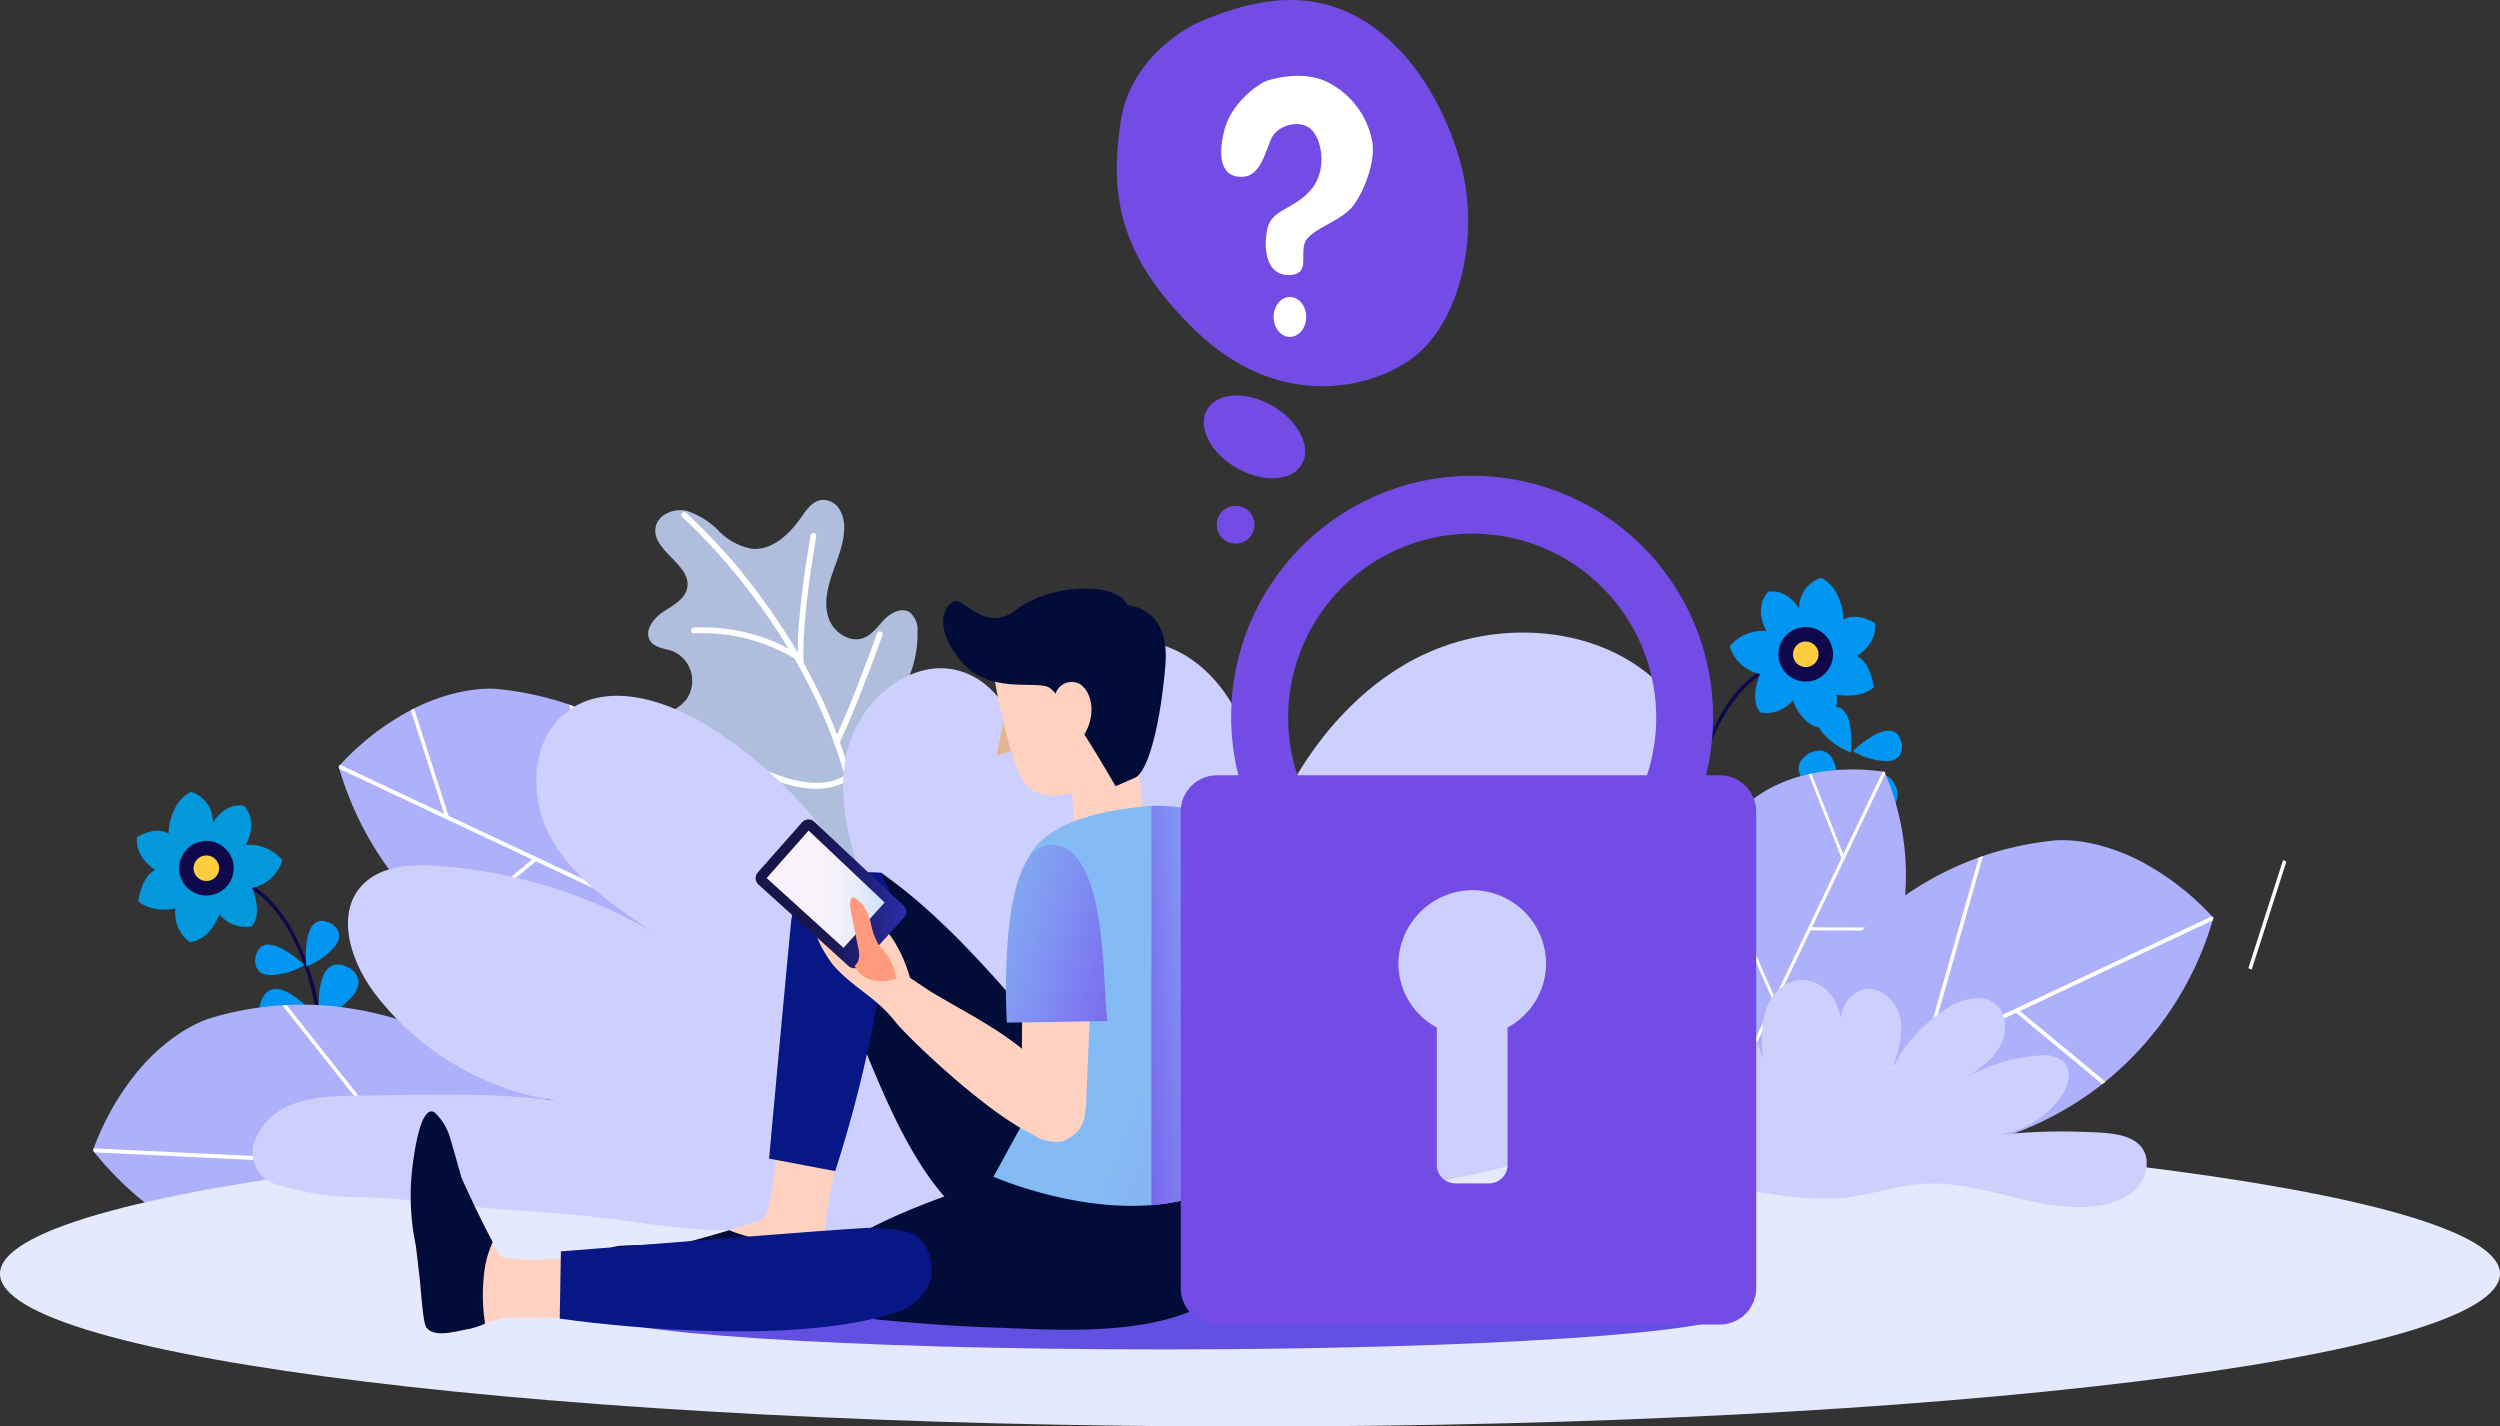 <svg xmlns="http://www.w3.org/2000/svg" xmlns:xlink="http://www.w3.org/1999/xlink" width="348.094" height="198.622" viewBox="0 0 348.094 198.622"><rect x="0" y="0" width="348.094" height="198.622" fill="#333333" stroke="none"/><defs><style>.a{fill:#0f094c;}.b{fill:#0196f2;}.c{fill:#fecd40;}.d{fill:#0298db;}.e{fill:#afbedd;}.f{fill:#fff;}.g{fill:#adb0fa;}.h{fill:#e4e9fd;}.i{fill:#cdd0fd;}.j{fill:#6150e2;}.k{fill:url(#a);}.l{fill:url(#b);}.m{fill:url(#c);}.n{fill:#ffd9b6;}.o{fill:url(#d);}.p{fill:url(#e);}.q{fill:url(#f);}.r{fill:url(#g);}.s{fill:url(#h);}.t{fill:url(#i);}.u{fill:url(#j);}.v{fill:url(#k);}.w{fill:url(#l);}.x{fill:url(#m);}.y{fill:url(#n);}.z{fill:url(#o);}.aa{fill:url(#p);}.ab{fill:url(#q);}.ac{fill:url(#r);}.ad{fill:url(#s);}.ae{fill:url(#t);}.af{fill:url(#u);}.ag{fill:#724ce4;}</style><linearGradient id="a" x1="-185.828" y1="-15.393" x2="-185.828" y2="-14.231" gradientUnits="objectBoundingBox"><stop offset="0" stop-color="#071786"/><stop offset="0.151" stop-color="#05136b"/><stop offset="0.324" stop-color="#041055"/><stop offset="0.511" stop-color="#030e45"/><stop offset="0.72" stop-color="#020c3b"/><stop offset="1" stop-color="#020c38"/></linearGradient><linearGradient id="b" x1="-102.51" y1="-74.017" x2="-102.51" y2="-71.794" xlink:href="#a"/><linearGradient id="c" x1="-117.019" y1="-6.139" x2="-117.019" y2="-7.149" gradientUnits="objectBoundingBox"><stop offset="0" stop-color="#ffd1c1"/><stop offset="0.386" stop-color="#ffcfbf"/><stop offset="0.588" stop-color="#ffc9b7"/><stop offset="0.747" stop-color="#ffbda9"/><stop offset="0.882" stop-color="#ffae97"/><stop offset="1" stop-color="#ff9a7f"/></linearGradient><linearGradient id="d" x1="-122.79" y1="-16.194" x2="-121.783" y2="-16.194" xlink:href="#a"/><linearGradient id="e" x1="-238.237" y1="-3.202" x2="-238.237" y2="-4.41" xlink:href="#a"/><linearGradient id="f" x1="-1296.858" y1="39.527" x2="-1297.956" y2="39.22" gradientUnits="objectBoundingBox"><stop offset="0" stop-color="#e2b691"/><stop offset="1" stop-color="#ef9367"/></linearGradient><linearGradient id="g" x1="-379.638" y1="13.48" x2="-380.728" y2="13.14" xlink:href="#c"/><linearGradient id="h" x1="-184.336" y1="10.635" x2="-185.314" y2="10.145" xlink:href="#c"/><linearGradient id="i" x1="-1.97" y1="9.176" x2="-0.982" y2="9.176" xlink:href="#a"/><linearGradient id="j" x1="-762.398" y1="26.016" x2="-763.457" y2="25.689" xlink:href="#c"/><linearGradient id="k" x1="-1.026" y1="5.197" x2="-2.102" y2="4.463" gradientUnits="objectBoundingBox"><stop offset="0" stop-color="#795fee"/><stop offset="0.078" stop-color="#7a68ef"/><stop offset="0.492" stop-color="#8095f2"/><stop offset="0.813" stop-color="#84b1f3"/><stop offset="1" stop-color="#85bbf4"/></linearGradient><linearGradient id="l" x1="-0.172" y1="0.633" x2="0.9" y2="0.313" xlink:href="#k"/><linearGradient id="m" x1="-7.969" y1="12.172" x2="-8.216" y2="13.213" xlink:href="#c"/><linearGradient id="n" x1="0.294" y1="11.898" x2="1.274" y2="11.898" gradientUnits="objectBoundingBox"><stop offset="0" stop-color="#18154b"/><stop offset="0.128" stop-color="#191650"/><stop offset="0.284" stop-color="#1c1a5f"/><stop offset="0.454" stop-color="#212078"/><stop offset="0.634" stop-color="#27299a"/><stop offset="0.819" stop-color="#2f34c5"/><stop offset="1" stop-color="#3941f7"/></linearGradient><linearGradient id="o" x1="0.375" y1="14.961" x2="1.357" y2="14.961" gradientUnits="objectBoundingBox"><stop offset="0.046" stop-color="#f8f2fa"/><stop offset="0.22" stop-color="#f4f1fa"/><stop offset="0.389" stop-color="#e9ecfa"/><stop offset="0.554" stop-color="#d5e5fb"/><stop offset="0.718" stop-color="#badafc"/><stop offset="0.879" stop-color="#97cdfd"/><stop offset="1" stop-color="#78c1fe"/></linearGradient><linearGradient id="p" x1="-47.898" y1="34.926" x2="-48.411" y2="33.867" xlink:href="#c"/><linearGradient id="q" x1="-518.049" y1="-69.326" x2="-518.437" y2="-68.335" xlink:href="#c"/><linearGradient id="r" x1="1.234" y1="0.972" x2="-0.397" y2="0.161" xlink:href="#k"/><linearGradient id="s" x1="-282.703" y1="-42.389" x2="-282.812" y2="-43.264" xlink:href="#c"/><linearGradient id="t" x1="-614.998" y1="-40.098" x2="-612.343" y2="-40.098" xlink:href="#a"/><linearGradient id="u" x1="-135.527" y1="-88.163" x2="-135.632" y2="-91.731" xlink:href="#a"/></defs><g transform="translate(-409 -332.221)"><path class="a" d="M4016.06,2256.677l-.057-.2-.007-.023-.067-.238c-.15.043-3.706,1.1-6.938,6.56a35.705,35.705,0,0,0-4.1,12,72.646,72.646,0,0,0-.967,12.872q.01,1.8.087,3.685.07,1.723.2,3.514l.488-.087q-.058-.822-.1-1.618c-.135-2.374-.188-4.593-.173-6.664.095-12.259,2.612-19.4,4.965-23.4,3.072-5.222,6.512-6.338,6.674-6.386l.005,0Zm0,0-.068-.2.048.216h0l.024,0Z" transform="translate(-3360.268 -1831.292)"/><path class="b" d="M4089.165,2111.269s-1.541-2.851-4.315-2.39c0,0-2.132,1.908-.252,5.473a5.916,5.916,0,0,0-5.1,2.1,5.472,5.472,0,0,0,4.212,3.862s-1.578,3.545.079,5.388a4.817,4.817,0,0,0,4.462-1.7s1.23,3.585,4.12,3.865a4.979,4.979,0,0,0,2.007-4.674s3.107.682,5.173-1c0,0-.388-3.426-2.371-4.385,0,0,2.831-1.577,2.551-4.543,0,0-2.395-1.634-4.385-.511,0,0-.063-4.311-3.141-5.811a4.346,4.346,0,0,0-3.04,4.335" transform="translate(-3429.643 -1694.255)"/><path class="a" d="M4162.42,2195.855a3.8,3.8,0,1,0,1.538-5.155,3.8,3.8,0,0,0-1.538,5.155" transform="translate(-3505.336 -1770.723)"/><path class="c" d="M4186.89,2217.575a1.775,1.775,0,1,0,.717-2.405,1.774,1.774,0,0,0-.717,2.405" transform="translate(-3528.02 -1793.407)"/><path class="b" d="M3987.66,2331.975s.676-7.711-3.448-5.64c0,0-2.425,1.247-.242,3.547a9.845,9.845,0,0,0,3.653,2.439Z" transform="translate(-3320.926 -1895.323)"/><path class="b" d="M4042.477,2368.826s5.636-5.307,6.563-.786c0,0,.523,2.677-2.635,2.387a9.846,9.846,0,0,1-4.177-1.358Z" transform="translate(-3375.24 -1932.255)"/><path class="b" d="M3955.8,2407.124s.81-9.235-4.129-6.754c0,0-2.9,1.493-.29,4.248a11.785,11.785,0,0,0,4.375,2.921Z" transform="translate(-3290.848 -1963.218)"/><path class="b" d="M4019.775,2445.17s5.953-7.107,7.695-1.862c0,0,1,3.109-2.8,3.21a11.787,11.787,0,0,1-5.16-1.024Z" transform="translate(-3354.39 -2001.249)"/><path class="b" d="M4009.875,2524.423s4.305-8.211,7.123-3.456c0,0,1.639,2.825-2.05,3.732a11.79,11.79,0,0,1-5.26.1Z" transform="translate(-3345.372 -2072.947)"/><path class="b" d="M3934.6,2504.67s-1.418-9.162-5.622-5.574c0,0-2.465,2.144.732,4.194a11.794,11.794,0,0,0,4.946,1.792Z" transform="translate(-3270.454 -2053.467)"/><path class="a" d="M1305.423,2619.689l.006,0c.161.049,3.6,1.164,6.674,6.387,2.353,4,4.87,11.137,4.965,23.4.015,2.072-.038,4.29-.173,6.664q-.045.8-.1,1.618l.488.087q.127-1.79.2-3.514.078-1.884.087-3.686a72.654,72.654,0,0,0-.967-12.872,35.712,35.712,0,0,0-4.1-12c-3.232-5.463-6.788-6.517-6.938-6.56l-.067.238-.007.023-.057.2Zm0,0,.024,0h0l.047-.216-.068.2Z" transform="translate(-863.049 -2164.507)"/><path class="d" d="M1141.659,2474.269s1.541-2.851,4.314-2.39c0,0,2.133,1.908.253,5.473a5.916,5.916,0,0,1,5.1,2.1,5.473,5.473,0,0,1-4.213,3.862s1.579,3.545-.079,5.388a4.818,4.818,0,0,1-4.463-1.7s-1.23,3.585-4.12,3.865a4.981,4.981,0,0,1-2.007-4.674s-3.108.682-5.173-1c0,0,.388-3.427,2.37-4.386,0,0-2.831-1.577-2.551-4.542,0,0,2.394-1.634,4.385-.511,0,0,.063-4.311,3.141-5.811a4.347,4.347,0,0,1,3.041,4.335" transform="translate(-703.017 -2027.468)"/><path class="a" d="M1209.755,2558.855a3.8,3.8,0,1,1-1.538-5.155,3.8,3.8,0,0,1,1.538,5.155" transform="translate(-768.675 -2103.935)"/><path class="c" d="M1230.654,2580.575a1.775,1.775,0,1,1-.717-2.405,1.775,1.775,0,0,1,.717,2.405" transform="translate(-791.359 -2126.619)"/><path class="b" d="M1417.673,2694.975s-.676-7.711,3.448-5.64c0,0,2.426,1.247.242,3.547a9.844,9.844,0,0,1-3.653,2.439Z" transform="translate(-966.046 -2228.535)"/><path class="b" d="M1338.243,2731.825s-5.636-5.307-6.563-.786c0,0-.523,2.676,2.635,2.386a9.845,9.845,0,0,0,4.177-1.357Z" transform="translate(-887.121 -2265.466)"/><path class="b" d="M1439.274,2770.124s-.809-9.235,4.129-6.754c0,0,2.905,1.493.29,4.248a11.794,11.794,0,0,1-4.375,2.921Z" transform="translate(-985.866 -2296.43)"/><path class="b" d="M1347.186,2808.169s-5.953-7.107-7.695-1.862c0,0-1,3.109,2.8,3.211a11.788,11.788,0,0,0,5.16-1.024Z" transform="translate(-894.212 -2334.459)"/><path class="b" d="M1361.593,2887.423s-4.306-8.21-7.123-3.456c0,0-1.639,2.825,2.049,3.732a11.8,11.8,0,0,0,5.26.1Z" transform="translate(-907.737 -2406.159)"/><path class="b" d="M1449.017,2867.67s1.418-9.162,5.622-5.574c0,0,2.464,2.144-.733,4.194a11.79,11.79,0,0,1-4.946,1.792Z" transform="translate(-994.802 -2386.678)"/><path class="e" d="M2007.8,2023.568c-1.423-2.3-2.808-4.609-5.136-5.9-2.3-1.273-5.064-1.285-7.691-1.542-2.135-.209-4.871-.66-6.387-2.323-.622-.682-.947-1.412-1.647-2.056-.663-.61-1.921-1.432-1.94-2.468-.356-1.6.951-3.118,2.348-4.009s3.033-1.518,4.047-2.826a4.492,4.492,0,0,0-1.826-6.664c-1.121-.425-2.539-.461-3.206-1.452-.9-1.333.37-3.111,1.727-4.016s3.051-1.74,3.4-3.324c.727-3.305-5.078-5.253-4.373-8.563.372-1.747,2.551-2.61,4.291-2.226a10.8,10.8,0,0,1,4.468,2.784,8.715,8.715,0,0,0,4.605,2.5c2.813.273,5.242-2.007,6.866-4.34.73-1.049,1.546-2.252,2.806-2.446a2.643,2.643,0,0,1,2.457,1.147,4.648,4.648,0,0,1,.748,2.7c.005,2.146-.877,4.191-1.588,6.227s-1.263,4.27-.6,6.3,2.99,3.626,4.987,2.794c1.192-.5,1.938-1.663,2.846-2.583s2.348-1.643,3.441-.984a3.138,3.138,0,0,1,1.126,2.713,15.539,15.539,0,0,1-3.879,10.634,35.091,35.091,0,0,0-2.95,3.292,4.668,4.668,0,0,0-.806,4.152c.545,1.435,2.059,2.3,2.7,3.692.759,1.646.137,3.583-.489,5.3-.672,1.848-1.983,4.124-1.85,6.089.1,1.444.027,3.01-1.955,3.183a4.606,4.606,0,0,1-3.473-1.606,22.312,22.312,0,0,1-3.071-4.183" transform="translate(-1486.817 -1572.854)"/><path class="f" d="M2079.383,2037.875a.4.4,0,0,0,.61-.4c-2.424-12.7-8.819-23.282-13.757-29.918a80.1,80.1,0,0,0-10.244-11.479.4.4,0,1,0-.521.6c.191.166,19.158,16.918,23.743,40.947a.393.393,0,0,0,.168.255" transform="translate(-1551.428 -1592.41)"/><path class="f" d="M2313.906,2214.1a.4.4,0,0,0,.578-.157c2.459-5.1,5.948-14.885,5.984-14.983a.4.4,0,1,0-.747-.266c-.035.1-3.51,9.839-5.951,14.9a.4.4,0,0,0,.136.5" transform="translate(-1788.613 -1778.245)"/><path class="f" d="M2120.944,2394.971c1.836,1.233,11.5,7.351,17.331,3.7a.4.4,0,0,0,.126-.546.385.385,0,0,0-.532-.148c-5.878,3.68-16.62-3.825-16.73-3.9l-.007,0a.42.42,0,0,0-.56.123.408.408,0,0,0,.089.563c.036.025.128.106.284.21" transform="translate(-1611.241 -1957.772)"/><path class="f" d="M2071.336,2191.556a.4.4,0,0,0,.261.065,25.006,25.006,0,0,1,14.086,3.568.4.4,0,1,0,.415-.676,25.329,25.329,0,0,0-14.582-3.682.4.4,0,0,0-.181.724" transform="translate(-1565.953 -1771.214)"/><path class="f" d="M2252.47,2049.774a.4.4,0,0,0,.616-.357c-.4-5.716,1.707-17.591,1.728-17.71a.4.4,0,1,0-.781-.14c-.088.491-2.147,12.091-1.738,17.906a.394.394,0,0,0,.174.3" transform="translate(-1732.17 -1624.772)"/><path class="g" d="M3984.43,2485.871c-.108.058-.218.118-.329.175l-.117-.275c-1.1-2.668-9.391-24.175,1.147-41.752q.124-.212.252-.419a35.545,35.545,0,0,1,5.035-6.359s2.727-2.915,8.583-4.24c.129-.031.261-.062.4-.087a29.653,29.653,0,0,1,9.927-.274c.074.008.153.017.23.028,0,0,.043.089.124.26a36.346,36.346,0,0,1,2.131,21.438c-.029.143-.06.287-.092.43-2.171,9.86-9.167,21.406-27.286,31.077" transform="translate(-3338.177 -1992.987)"/><path class="f" d="M4029.693,2489.356l-.191-.114-.192-.116.075-.159,25.339-53.133c.074.008.153.017.23.028,0,0,.044.089.125.26l-25.248,52.945Z" transform="translate(-3383.578 -1996.182)"/><path class="f" d="M4225.723,2700.149l-12.666-.062-.059-.431,12.816.063c-.029.143-.06.287-.092.43" transform="translate(-3552.185 -2238.331)"/><path class="f" d="M4053.469,2590.15l-.267.393-9.009-20.8q.124-.212.252-.419Z" transform="translate(-3397.234 -2118.702)"/><path class="f" d="M4218.124,2450.892l-.388.108-4.626-11.742c.129-.031.261-.062.4-.088Z" transform="translate(-3552.285 -1999.226)"/><path class="g" d="M4083.96,2594.6c-.151-.03-.3-.059-.458-.092,0,0,.036-.124.1-.359,1.054-3.458,10.087-30.889,34.255-39.563.192-.071.385-.14.577-.206a44.538,44.538,0,0,1,9.929-2.167s4.958-.662,11.686,2.7c.15.072.3.147.452.229a37.155,37.155,0,0,1,9.841,7.614c.066.066.134.138.2.21,0,0-.029.121-.086.35a45.533,45.533,0,0,1-14.952,22.473c-.142.116-.286.231-.431.343-9.931,7.834-25.878,13.474-51.118,8.466" transform="translate(-3433.359 -2102.962)"/><path class="f" d="M4082.543,2713.242l-.094-.262-.094-.265.2-.094,66.739-31.391c.066.066.135.138.2.21,0,0-.029.121-.086.35l-66.5,31.281Z" transform="translate(-3432.306 -2221.43)"/><path class="f" d="M4574.936,2847.676l-12.228-10.114.284-.465,12.374,10.234c-.142.116-.286.231-.431.344" transform="translate(-3873.216 -2364.498)"/><path class="f" d="M4407.792,2606.556l-.571.169L4415,2579.41q.289-.107.578-.205Z" transform="translate(-3730.466 -2127.776)"/><path class="f" d="M4713.77,2600.971l-.462-.2,4.836-15.055c.15.072.3.147.453.229Z" transform="translate(-3991.251 -2133.745)"/><path class="g" d="M1539.942,2337.6c.151-.03.3-.059.458-.092,0,0-.036-.124-.105-.359-1.054-3.458-10.086-30.889-34.254-39.563q-.289-.107-.578-.205a44.513,44.513,0,0,0-9.929-2.168s-4.957-.662-11.685,2.7c-.15.072-.3.147-.453.229a37.166,37.166,0,0,0-9.84,7.615c-.066.066-.135.138-.2.21,0,0,.028.121.085.35a45.542,45.542,0,0,0,14.952,22.473c.142.115.286.231.431.344,9.931,7.834,25.878,13.474,51.119,8.465" transform="translate(-1017.193 -1867.049)"/><path class="f" d="M1540.306,2456.242l.094-.262.094-.265-.2-.094-66.739-31.391c-.066.066-.135.138-.2.21,0,0,.028.121.085.35l66.5,31.281Z" transform="translate(-1017.193 -1985.518)"/><path class="f" d="M1656.916,2590.676l12.228-10.113-.284-.465-12.375,10.235c.142.115.286.231.43.343" transform="translate(-1185.314 -2128.587)"/><path class="f" d="M1872.165,2349.556l.571.169-7.778-27.315q-.288-.107-.577-.205Z" transform="translate(-1376.145 -1891.864)"/><path class="f" d="M1600.47,2343.971l.462-.2-4.836-15.055c-.15.072-.3.147-.453.229Z" transform="translate(-1129.44 -1897.834)"/><path class="g" d="M1130.13,2855.535c.128-.085.259-.171.389-.26l-.234-.292c-2.294-2.793-21.12-24.695-46.768-23.481q-.308.012-.612.031a44.528,44.528,0,0,0-10,1.789s-4.834,1.282-9.767,6.96c-.111.124-.223.252-.331.384a37.164,37.164,0,0,0-6.186,10.8c-.036.087-.072.18-.105.271,0,0,.072.1.213.292a45.544,45.544,0,0,0,22.4,15.058c.175.052.353.1.529.153,12.17,3.447,29.063,2.569,50.477-11.7" transform="translate(-634.577 -2359.347)"/><path class="f" d="M1130.533,3079.213l-.013-.278-.014-.281-.22-.011-73.669-3.521c-.036.086-.072.179-.105.271,0,0,.072.1.213.291l73.407,3.511Z" transform="translate(-634.578 -2583.007)"/><path class="f" d="M1332.446,3106.944l7.438-14.018-.44-.321-7.527,14.185c.175.052.353.1.529.153" transform="translate(-887.369 -2599.056)"/><path class="f" d="M1395.585,2854.381l.592-.062-17.621-22.273q-.308.011-.612.031Z" transform="translate(-929.618 -2359.866)"/><path class="h" d="M1247.094,3050.146c0,11.743-77.924,21.263-174.047,21.263S899,3061.89,899,3050.146s77.923-21.262,174.047-21.262,174.047,9.519,174.047,21.262" transform="translate(-490 -2540.566)"/><path class="i" d="M1525.822,2210.921V2261.1c-6.906,9.218-19.044,12.92-30.442,15.293-1.436.3-4.361,1.028-4.427,1.028h-4.833c-4.146,0-8.343.189-12.482-.043-2.931-.165-5.767-1.266-8.708-1.161-4.479.161-9.065,1.857-13.449,2.741q-7.254,1.464-14.587,2.481-8.19,1.136-16.446,1.712c-13.149.917-27.21,1.46-40.286-.557-6.336-.977-12.831-1.31-19.252-1.828-6.545-.527-13.29-1.6-19.853-1.6a40.664,40.664,0,0,1-10.766-1.864,4.586,4.586,0,0,1-2.771-5.8,8.637,8.637,0,0,1,3.729-4.506c3.125-1.814,6.921-1.909,10.534-1.957,9.426-.122,18.7-.536,28.073.757a39.164,39.164,0,0,1-25.6-15.033c-3.314-4.394-5.49-11.051-1.71-15.048,2.541-2.684,6.689-2.917,10.379-2.672a69.319,69.319,0,0,1,29.98,9.14c-5.388-3.592-10.981-7.4-14.106-13.067s-2.855-13.783,2.353-17.633c5.515-4.075,13.4-1.637,19.257,1.935a61.132,61.132,0,0,1,23.229,25.819c-2.594-7.021-5.232-14.516-3.657-21.831s9.217-13.836,16.27-11.341c4.112,1.453,6.849,5.519,7.892,9.75.147.605.27,1.211.36,1.821a23.525,23.525,0,0,1,1.988-6.313c2.6-5.359,8.019-9.635,13.975-9.553,6.963.1,12.748,6.047,14.941,12.654s1.579,13.779.941,20.713c3.633-12.56,11.046-24.629,22.567-30.814a32.568,32.568,0,0,1,16.79-3.727l.642.037c7.1.483,13.807,3.334,18.381,8.768a13.279,13.279,0,0,1,1.1,1.522" transform="translate(-883.1 -1780.256)"/><path class="i" d="M3892,2787.256v16.963a9.817,9.817,0,0,0,1.382,1.473,24.774,24.774,0,0,0,2.327,1.585,9.963,9.963,0,0,1,1.324,1.333,14.331,14.331,0,0,0,4.741,2.79,46.862,46.862,0,0,0,10.992,2.522,43.373,43.373,0,0,0,10.271.653c3.841-.367,7.541-1.755,11.392-1.989,8.228-.5,16.252,4.292,24.4,3.043a9.453,9.453,0,0,0,4.757-1.948,5.089,5.089,0,0,0,1.859-4.613c-.659-3.609-5.443-3.566-8.216-3.685a81.473,81.473,0,0,0-12.5.422,13.24,13.24,0,0,0,8.655-5.082c1.121-1.485,1.856-3.736.578-5.087a4.338,4.338,0,0,0-3.509-.9,23.429,23.429,0,0,0-10.135,3.09c1.821-1.214,3.712-2.5,4.769-4.417s.965-4.66-.8-5.961c-1.864-1.378-4.531-.554-6.51.654a20.669,20.669,0,0,0-7.853,8.729c.877-2.373,1.769-4.907,1.236-7.38s-3.116-4.678-5.5-3.834a4.551,4.551,0,0,0-2.668,3.3c-.05.2-.091.409-.122.616a7.947,7.947,0,0,0-.672-2.134,5.461,5.461,0,0,0-4.725-3.229c-2.354.033-4.31,2.044-5.051,4.278a17.223,17.223,0,0,0-.318,7c-1.229-4.246-3.734-8.326-7.629-10.417a11.013,11.013,0,0,0-5.676-1.26l-.217.013a8.773,8.773,0,0,0-6.219,2.964,2.52,2.52,0,0,0-.375.515" transform="translate(-3257.582 -2315.541)"/><path class="j" d="M217.395,169.5c0,2.889-35.572,5.231-79.447,5.231S58.5,172.391,58.5,169.5s35.572-5.231,79.447-5.231S217.395,166.612,217.395,169.5Z" transform="translate(432.915 345.379)"/><g transform="translate(466.197 332.221)"><g transform="translate(0 81.943)"><path class="k" d="M122.874,116.232c7.306,5.155,13.466,11.9,19.311,18.609,2.9,3.331,11.619,17.125,14.284,20.667,5.038,6.7,2.677,6.593-6.324,11.4a9.845,9.845,0,0,1-3.67,1.11c-15.114,1.531-22.093-18.27-26.628-28.919-1.975-4.629-4.1-10.333-5.786-15.079C115.369,115.577,122.874,116.232,122.874,116.232Z" transform="translate(-57.342 -76.63)"/><path class="l" d="M118.174,161.842c7.75-4.442,16.47-7.177,25.027-9.644,4.243-1.227,20.433-3.308,24.769-4.22,8.194-1.73,7.107.362,7.656,10.544a9.988,9.988,0,0,1-.538,3.8c-4.991,14.343-25.892,12.309-37.452,11.923-5.026-.164-11.1-.643-16.108-1.122C114.41,168.365,118.174,161.842,118.174,161.842Z" transform="translate(-56.815 -71.357)"/><g transform="translate(25.914 39.476)"><path class="m" d="M120.148,165.16a10.185,10.185,0,0,0-.362-2.268c-.047-.21-.351-2.268-.327-2.49.339-3.261,2.2-12.11,2.2-12.11l-8.931-1.4s.164,7.925-1.753,12.3h.012c-4.267,1.625-11.748,3.542-11.748,3.542s-8.171.152-8.615.269a7.427,7.427,0,0,0-2.864,1.181s-1.227,1.929,8.51,4.933a33.389,33.389,0,0,0,11.245,1.485c1.52.082,3.028.175,4.547.257,1.555.082,6.2.608,6.862.245a1.82,1.82,0,0,0,.573-.456C120.51,169.345,120.113,166.715,120.148,165.16Z" transform="translate(-87.707 -110.925)"/><path class="n" d="M112.49,153.83c.105.514.2,1.029.269,1.543.245-.456.479-.923.713-1.391Z" transform="translate(-83.521 -109.753)"/><path class="o" d="M119.784,160.882c-.023-.129-.14-.865-.222-1.508-.374.14-.736.257-1.087.386-4.091,1.368-8.182.573-12.133-.877a1.657,1.657,0,0,1-.21-.094c-3.507,1.064-6.885,1.929-6.885,1.929s-8.171.152-8.615.269a7.427,7.427,0,0,0-2.864,1.181s-1.227,1.929,8.51,4.933a33.389,33.389,0,0,0,11.245,1.485c1.52.082,3.027.175,4.547.257,1.555.082,6.2.608,6.862.245a1.82,1.82,0,0,0,.573-.456c1.017-1.286.62-3.916.643-5.471A10.894,10.894,0,0,0,119.784,160.882Z" transform="translate(-87.706 -108.915)"/><path class="p" d="M119.231,116.178h-.07a7.7,7.7,0,0,0-7.89,6.978c-.947,9.889-2.291,24.524-3.051,32.87l9.2,1.742a176.643,176.643,0,0,0,6.16-25.272,136.1,136.1,0,0,0,1.368-13.606c.023-.69-1.11-1.894-1.075-2.653A38.048,38.048,0,0,0,119.231,116.178Z" transform="translate(-84.242 -116.123)"/></g><path class="q" d="M136.562,97.02l1.707,5.155-2.969.982Z" transform="translate(-53.754 -79.873)"/><path class="r" d="M144.08,102.171c.094,1.683.514,11.572.514,11.572,1.1,1.075,6.043,1.11,7.984-.795a4.835,4.835,0,0,0,1.625-2.782L152.508,95.8Z" transform="translate(-52.271 -80.079)"/><path class="s" d="M152.58,86.49l.923,5.1,1.414,7.773.4,2.186c-4.36,8.884-12.566,10.4-15.465,7.773s-5.33-18.749-5.33-18.749Z" transform="translate(-53.886 -81.652)"/><path class="t" d="M152.961,109.878s-7.317-12.835-9.363-13.793-8.486,1.1-12.379-3.869c-3.834-4.9-1.952-7.738-.608-8.1s4.278,4.512,8.568,1.157c4.372-3.413,13.758-4.126,15.477-.573,0,0,5.915.152,5.248,8.264s-2.385,15.009-4.29,15.757Z" transform="translate(-54.828 -82.351)"/><path class="u" d="M145.783,93.81c2.151,1.473,2.408,6.172-1.3,9.059L142.3,95.283A2.366,2.366,0,0,1,145.783,93.81Z" transform="translate(-52.572 -80.474)"/><path class="v" d="M155.126,108.4c-5.587.655-14.354,2.291-15.979,8.732a25.49,25.49,0,0,0-.129,10.555c.479,2.712.923,5.435,1.251,8.182.538,4.629,1.192,9.854-.082,14.424l-5.237,9.585s25.4,11.21,38-3.635c0,0-.795-36.973-6.7-45.635-.713-1.052-2.525-1.52-3.647-1.8A20.737,20.737,0,0,0,155.126,108.4Z" transform="translate(-53.814 -77.978)"/><path class="w" d="M163.076,110.612c-.713-1.052-2.525-1.52-3.647-1.8a19.917,19.917,0,0,0-5.669-.549v55.57c5.6-.456,11.455-2.209,16.026-7.586C169.786,156.235,168.979,119.274,163.076,110.612Z" transform="translate(-50.636 -77.977)"/><g transform="translate(48.016 32.153)"><path class="x" d="M112.95,120.38a17.078,17.078,0,0,0,3.4,7.984c2.805,3.2,6,4.477,8.627,7.867,2.069,2.665,22.607,22.361,24.7,15.184a4.525,4.525,0,0,0-.432-2.852c-3.483-8.486-11.981-12.087-19.392-16.552l-2.817-1.882s-1.216-4.839-4.2-7.5Z" transform="translate(-105.546 -108.08)"/><path class="y" d="M113.085,110.258l-6.172,6.99a1.2,1.2,0,0,0,.094,1.672l12.543,11.35a1.187,1.187,0,0,0,1.683-.082l6.055-6.675a1.179,1.179,0,0,0-.07-1.66l-12.426-11.666A1.183,1.183,0,0,0,113.085,110.258Z" transform="translate(-106.616 -109.858)"/><g transform="translate(1.536 1.545)"><path class="z" d="M107.93,117.8l10.7,9.714,5.728-6.312L113.775,111.18Z" transform="translate(-107.93 -111.18)"/></g><path class="aa" d="M118.495,128.68s.935-.573.549-2.35-1.2-5.985-1.2-5.985.012-1.5.608-1.169,1.882,1.262,2.373,3.869a8.818,8.818,0,0,0,1.1,2.817,7.777,7.777,0,0,1,2.361,4.617C124.269,130.48,120.049,131.906,118.495,128.68Z" transform="translate(-104.72 -108.292)"/><g transform="translate(37.08 10.174)"><path class="ab" d="M146.266,151.617c.865-1.157.994-2.782,1.052-4.512.14-4.2.351-8.381.538-12.578.082-1.87.164-3.729.222-5.6.129-3.811.386-9.422-4.606-10.333a4.225,4.225,0,0,0-3.32,1.414,5.116,5.116,0,0,0-1.064,2.314,37.918,37.918,0,0,0-.4,6.032c-.187,3.46-.327,6.932-.351,10.4-.012,2.233,0,4.477.117,6.71.094,1.847.035,4.173.888,5.9.9,1.835,3.133,2.116,4.793,1.648A4.041,4.041,0,0,0,146.266,151.617Z" transform="translate(-138.337 -118.562)"/></g><path class="ac" d="M150.55,137.419c-.69-5.178.035-23.776-7.376-24.536-8.206-.842-6.616,24.758-6.616,24.758Z" transform="translate(-101.579 -109.35)"/></g><g transform="translate(0 72.8)"><path class="ad" d="M73.7,174.652a10.838,10.838,0,0,0,2.174-.736c.2-.082,2.174-.736,2.4-.748,3.261-.222,12.309.105,12.309.105l-.129-9.036s-7.785,1.508-12.414.362v.012a69.366,69.366,0,0,0-7.388-9.293s-1.718-4.372-1.905-4.793,1.2-1.438.07-2.607c0,0-.222-6.043-1.531,4.068,0,0-2.373,4.2-1.087,11.14l.526,4.524c.175,1.543.456,6.207.923,6.8a1.754,1.754,0,0,0,.549.491C69.644,175.716,72.168,174.886,73.7,174.652Z" transform="translate(-65.492 -144.378)"/><path class="ae" d="M75.885,174.18a25.229,25.229,0,0,1-.152-6.8,13.853,13.853,0,0,1,1.216-4.547c-2.1-3.928-4.348-8.942-4.348-8.942s-1.59-5.739-1.788-6.16a7.607,7.607,0,0,0-1.648-2.63s-2.046-3.156-3.355,6.955a33.543,33.543,0,0,0,.444,11.327l.526,4.524c.175,1.543.456,6.207.923,6.8a1.755,1.755,0,0,0,.549.491c1.449.783,3.963-.047,5.494-.292A11.258,11.258,0,0,0,75.885,174.18Z" transform="translate(-65.539 -144.631)"/><path class="af" d="M83.28,171.147c10.649,1.485,34.027,3.518,47.236-.994,2.081-.713,4.3-2.817,4.535-5.108.175-1.765-.549-4.348-2.069-5.424-1.251-.877-5.412-1.181-6.862-1.11-4.1.187-30.3,2.279-42.677,3.273Z" transform="translate(-62.542 -142.288)"/></g></g><g transform="translate(107.203 66.476)"><path class="ag" d="M181.682,123.241a25.623,25.623,0,1,1,30.275,0h11.175a33.187,33.187,0,0,0,7.224-20.573,33.549,33.549,0,1,0-59.872,20.573h11.2Z" transform="translate(-156.235 -69.12)"/><g transform="translate(0 41.473)"><path class="ag" d="M232.318,104.6H162.311a5.064,5.064,0,0,0-5.061,5.061V176a5.074,5.074,0,0,0,5.061,5.073h70.007A5.066,5.066,0,0,0,237.379,176V109.661A5.063,5.063,0,0,0,232.318,104.6Zm-29.562,35.126V158.85a2.572,2.572,0,0,1-2.572,2.572h-4.7a2.572,2.572,0,0,1-2.572-2.572V139.726a10.15,10.15,0,0,1-5.354-8.907,10.391,10.391,0,0,1,9.971-10.216,10.273,10.273,0,0,1,10.59,10.275A10.152,10.152,0,0,1,202.756,139.726Z" transform="translate(-157.25 -104.6)"/></g></g><g transform="translate(98.306 0)"><path class="ag" d="M550.2,84.838s-9.077,4.168-10.466,13.708-.714,18.337,10.466,29.083,23.526,8.429,29.917,3.983,10.1-16.672,6.761-28.064C584.2,94.4,577.812,84.5,568.032,82.1,561.938,80.609,555.78,82.378,550.2,84.838Z" transform="translate(-539.208 -81.555)"/><circle class="ag" cx="2.628" cy="2.628" r="2.628" transform="translate(13.913 70.434)"/><ellipse class="ag" cx="4.993" cy="7.623" rx="4.993" ry="7.623" transform="translate(10.071 61.344) rotate(-60)"/><g transform="translate(14.532 10.56)"><g transform="translate(0 0)"><path class="f" d="M608.574,128.312s-4.631,2.316-5.742,7.132.556,6.391,2.871,6.113,2.964-3.612,3.8-5.372,3.89-2.655,5.465-1.235,2.315,5.773,0,8.46-5.372,2.686-6.021,5.279c-.585,2.338-.463,6.685,3.057,6.576,3.167-.1,1.111-3.334,2.408-5s5.094-2.686,6.576-4.816,3.057-6.113,2.5-8.892a11.659,11.659,0,0,0-6.391-8.243C613.2,126.552,608.574,128.312,608.574,128.312Z" transform="translate(-602.479 -127.53)"/><ellipse class="f" cx="2.269" cy="2.779" rx="2.269" ry="2.779" transform="translate(7.299 30.792)"/></g></g></g></g></g></svg>